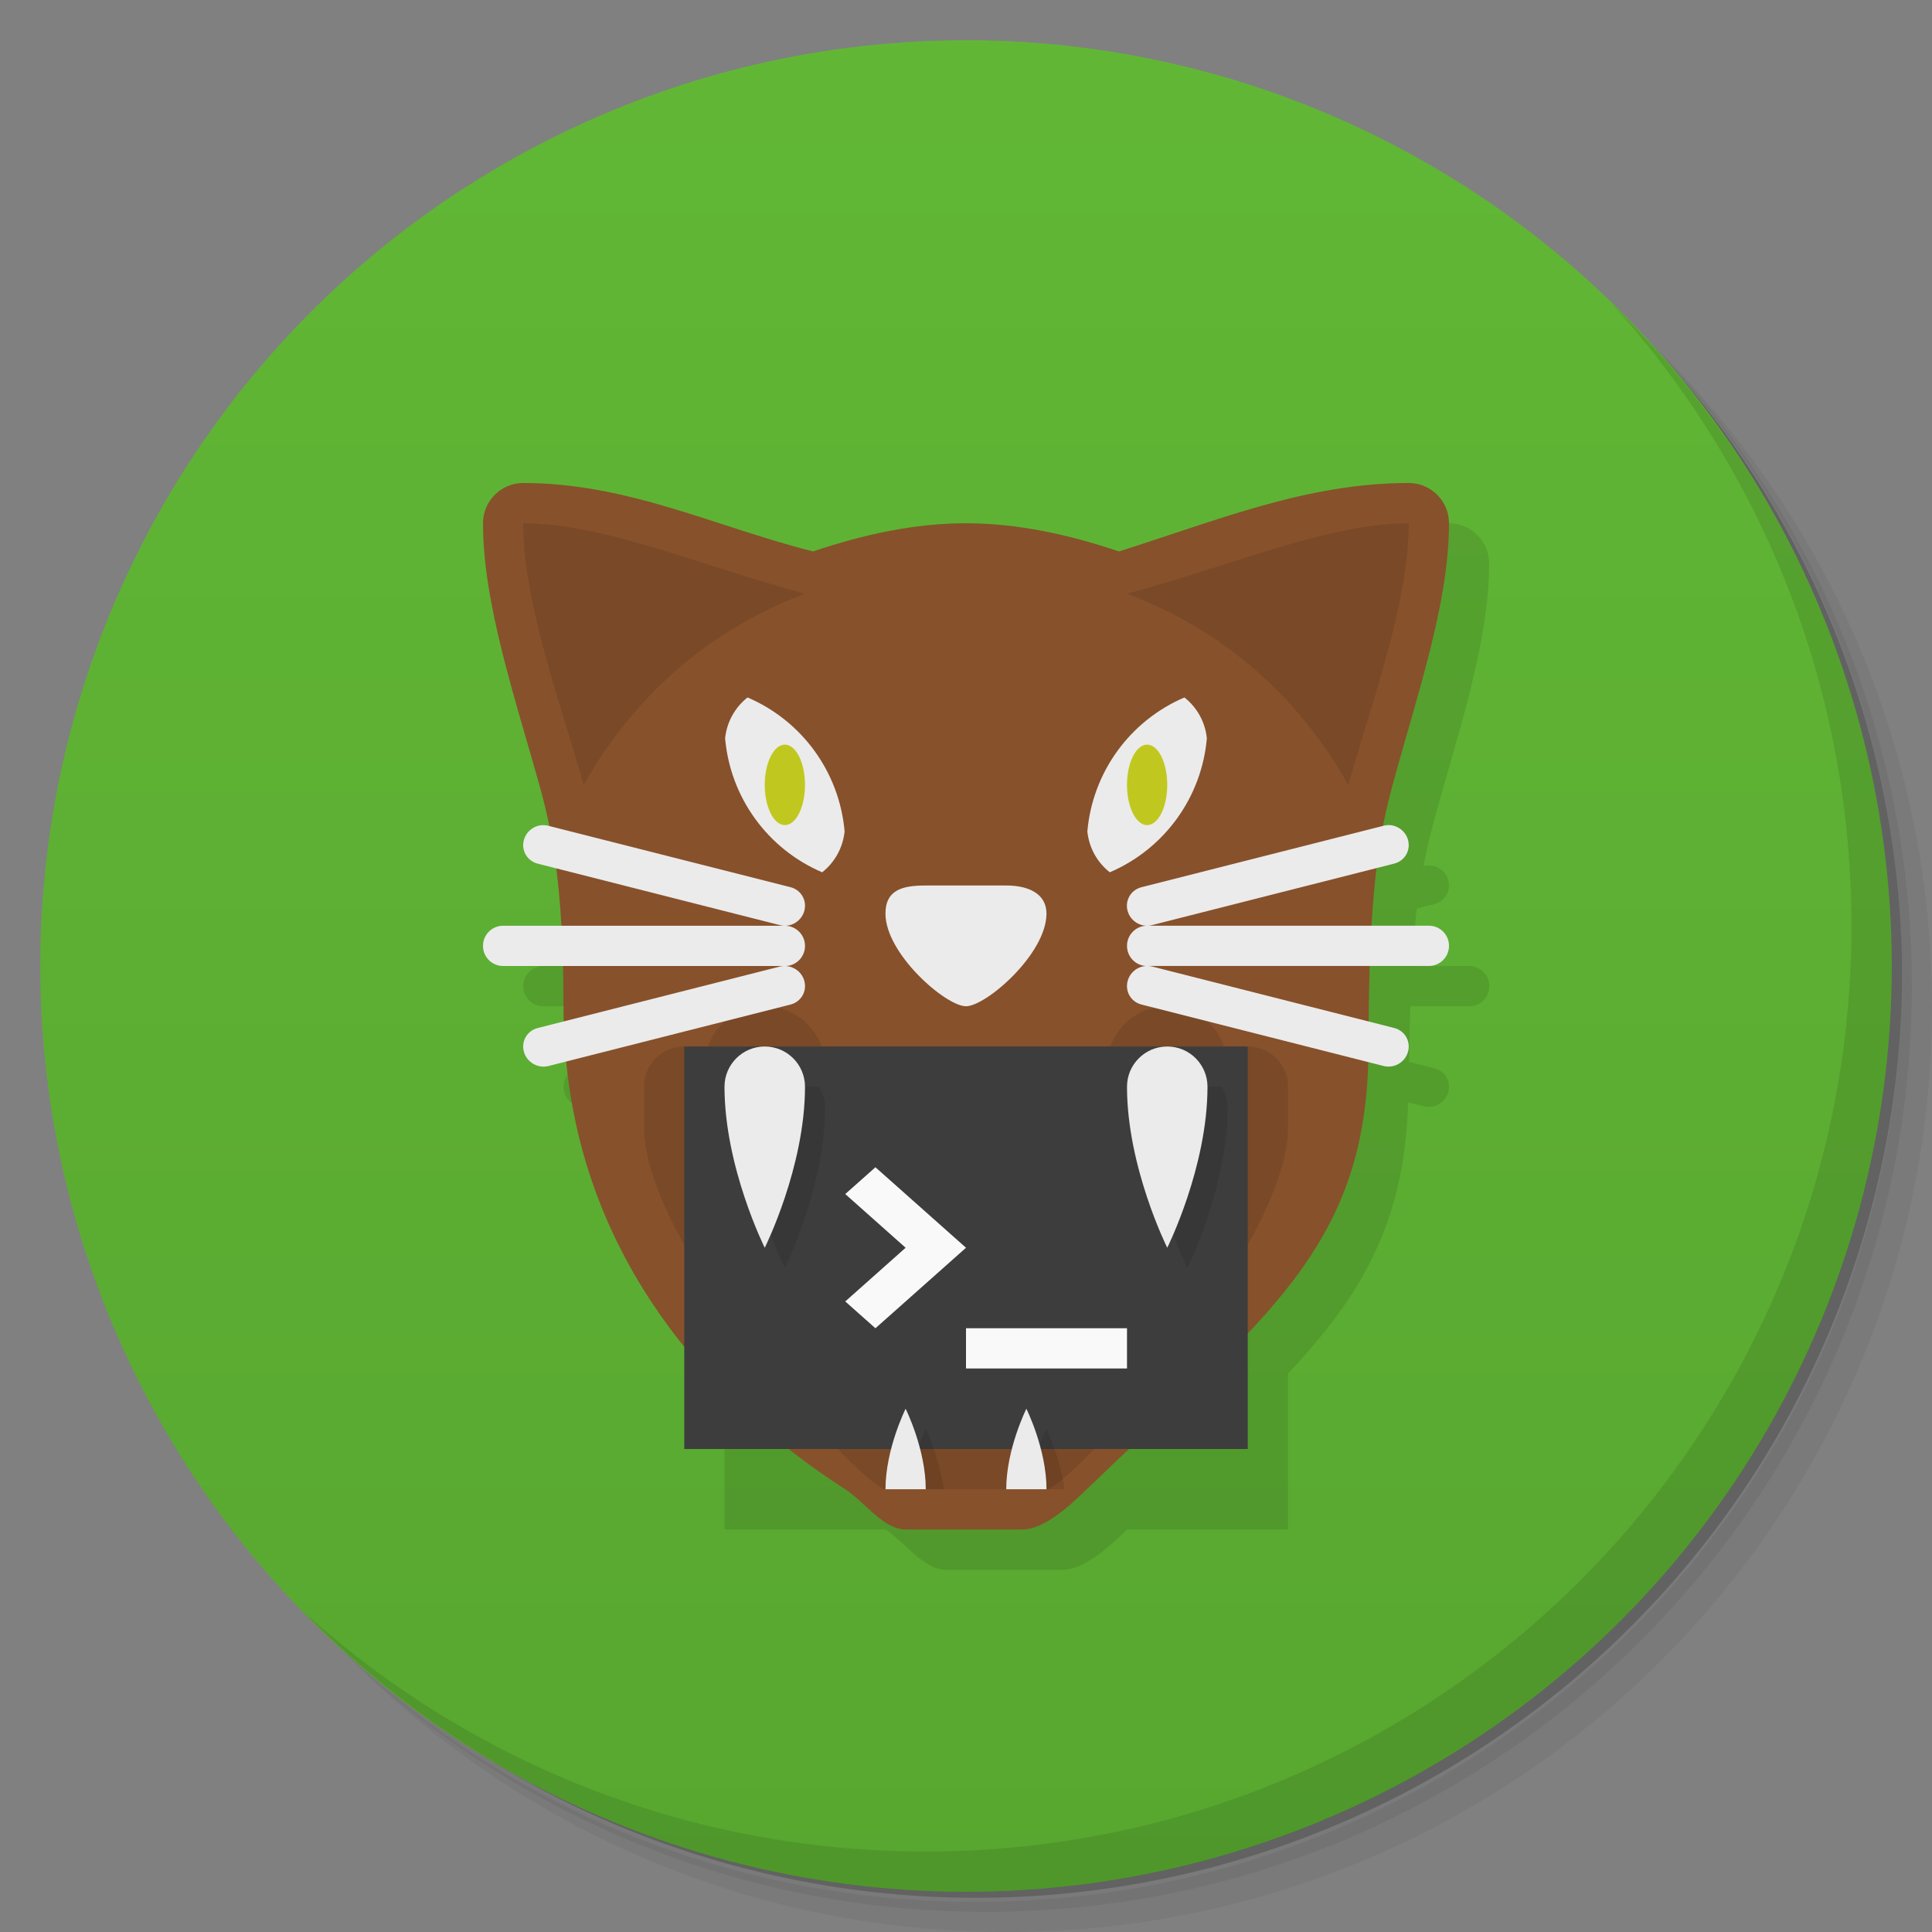 <svg version="1.1" viewBox="0 0 48 48" xmlns="http://www.w3.org/2000/svg">
 <rect x="0" y="0" width="48" height="48" fill="#808080" stroke="none"/>
 <defs>
  <linearGradient id="bg" x2="0" y1="1" y2="47" gradientUnits="userSpaceOnUse">
   <stop style="stop-color:#61b735" offset="0"/>
   <stop style="stop-color:#58a730" offset="1"/>
  </linearGradient>
 </defs>
 <path d="m36.31 5c5.859 4.062 9.688 10.831 9.688 18.5 0 12.426-10.07 22.5-22.5 22.5-7.669 0-14.438-3.828-18.5-9.688 1.037 1.822 2.306 3.499 3.781 4.969 4.085 3.712 9.514 5.969 15.469 5.969 12.703 0 23-10.298 23-23 0-5.954-2.256-11.384-5.969-15.469-1.469-1.475-3.147-2.744-4.969-3.781zm4.969 3.781c3.854 4.113 6.219 9.637 6.219 15.719 0 12.703-10.297 23-23 23-6.081 0-11.606-2.364-15.719-6.219 4.16 4.144 9.883 6.719 16.219 6.719 12.703 0 23-10.298 23-23 0-6.335-2.575-12.06-6.719-16.219z" style="opacity:.05"/>
 <path d="m41.28 8.781c3.712 4.085 5.969 9.514 5.969 15.469 0 12.703-10.297 23-23 23-5.954 0-11.384-2.256-15.469-5.969 4.113 3.854 9.637 6.219 15.719 6.219 12.703 0 23-10.298 23-23 0-6.081-2.364-11.606-6.219-15.719z" style="opacity:.1"/>
 <path d="m31.25 2.375c8.615 3.154 14.75 11.417 14.75 21.13 0 12.426-10.07 22.5-22.5 22.5-9.708 0-17.971-6.135-21.12-14.75a23 23 0 0 0 44.875-7 23 23 0 0 0-16-21.875z" style="opacity:.2"/>
 <circle cx="24" cy="24" r="23" style="fill:url(#bg)"/>
 <path d="m14.947 24h-1.447c-0.277 0-0.5 0.223-0.5 0.5s0.223 0.5 0.5 0.5h1.475l-0.615 1.541c-0.263 0.067-0.416 0.333-0.342 0.594 0.074 0.261 0.346 0.416 0.609 0.35l3.373 6.965v3.551h4c0.466 0.299 0.946 1 1.5 1h2.9c0.554 0 1.201-0.615 1.6-1h4v-3.877c1.848-1.964 2.898-3.771 2.984-6.738l0.391 0.1c0.263 0.067 0.534-0.09 0.607-0.352s-0.079-0.525-0.342-0.592l-0.629-0.16c0.005-0.501 0.013-0.966 0.027-1.381h1.463c0.277 0 0.5-0.223 0.5-0.5s-0.223-0.5-0.5-0.5h-1.416c0.032-0.534 0.068-1.035 0.115-1.43l0.439-0.111c0.263-0.067 0.416-0.331 0.342-0.592-0.074-0.261-0.344-0.418-0.607-0.352l-0.01 2e-3c0.075-0.384 0.153-0.716 0.234-1.018 0.599-2.215 1.4-4.5 1.4-6.5 0-0.552-0.448-1-1-1z" style="opacity:.1"/>
 <path d="m40.03 7.531c3.712 4.084 5.969 9.514 5.969 15.469 0 12.703-10.297 23-23 23-5.954 0-11.384-2.256-15.469-5.969 4.178 4.291 10.01 6.969 16.469 6.969 12.703 0 23-10.298 23-23 0-6.462-2.677-12.291-6.969-16.469z" style="opacity:.1"/>
 <path d="m13 12c-0.552 0-1 0.448-1 1 0 2 0.806 4.368 1.4 6.5 0.312 1.118 0.6 2.5 0.6 5.498 0 6.002 3.678 9.872 7 12.002 0.466 0.299 0.946 1 1.5 1h2.9c0.554 0 1.201-0.615 1.6-1 4.427-4.274 7-6 7-11 0-4 0.297-5.378 0.6-6.5 0.599-2.215 1.4-4.5 1.4-6.5 0-0.552-0.448-1-1-1-2.534 0-4.74 0.924-7.2 1.7-1.223-0.413-2.505-0.699-3.8-0.7s-2.572 0.287-3.8 0.7c-2.433-0.614-4.592-1.7-7.2-1.7z" style="fill:#87512b"/>
 <path d="m13 13c0 2 0.937 4.484 1.5 6.5 1.266-2.227 3.105-3.842 5.5-4.75-2.492-0.659-5-1.75-7-1.75zm22 0c-2 0-4.508 1.091-7 1.75 2.395 0.908 4.234 2.523 5.5 4.75 0.563-2.016 1.5-4.5 1.5-6.5zm-16 12c-0.635 8.95e-4 -1.2 0.401-1.412 1h-0.588c-0.554 0-1 0.446-1 1v1c0 3 5.446 9 6 9h4c0.554 0 6-6 6-9v-1c0-0.554-0.446-1-1-1h-0.588c-0.212-0.599-0.777-0.999-1.412-1-0.635 8.95e-4 -1.2 0.401-1.412 1h-7.176c-0.212-0.599-0.777-0.999-1.412-1z" style="opacity:.1"/>
 <rect x="17" y="26" width="14" height="10" style="fill:#3d3d3d"/>
 <path d="m18.572 17.328c-0.307 0.243-0.513 0.602-0.557 1.014 0.128 1.47 1.055 2.75 2.412 3.33 0.307-0.243 0.513-0.602 0.557-1.014-0.128-1.47-1.055-2.75-2.412-3.33zm10.855 0c-1.357 0.58-2.284 1.86-2.412 3.33 0.043 0.412 0.249 0.77 0.557 1.014 1.357-0.58 2.284-1.86 2.412-3.33-0.043-0.412-0.249-0.77-0.557-1.014zm-15.949 3.172c-0.21 0.01-0.401 0.153-0.461 0.365-0.074 0.261 0.079 0.525 0.342 0.592l6.016 1.527c0.033 0.008 0.065 0.014 0.098 0.016h-6.973c-0.277 0-0.5 0.223-0.5 0.5s0.223 0.5 0.5 0.5h6.973c-0.033 0.002-0.065 0.005-0.098 0.014l-6.016 1.527c-0.263 0.067-0.416 0.331-0.342 0.592 0.074 0.261 0.346 0.418 0.609 0.352l6.014-1.527c0.263-0.067 0.416-0.331 0.342-0.592-0.06-0.212-0.251-0.355-0.461-0.365 0.267-0.011 0.479-0.23 0.479-0.5s-0.212-0.489-0.479-0.5c0.21-0.01 0.401-0.155 0.461-0.367 0.074-0.261-0.079-0.525-0.342-0.592l-6.014-1.525c-0.049-0.013-0.1-0.018-0.148-0.016zm20.994 0c-0.033 0.002-0.065 0.007-0.098 0.016l-6.016 1.527c-0.263 0.067-0.416 0.331-0.342 0.592 0.06 0.212 0.251 0.355 0.461 0.365-0.266 0.012-0.477 0.231-0.477 0.5s0.21 0.488 0.477 0.5c-0.21 0.01-0.399 0.153-0.459 0.365-0.074 0.261 0.077 0.525 0.34 0.592l6.016 1.527c0.263 0.067 0.534-0.09 0.607-0.352 0.074-0.261-0.079-0.525-0.342-0.592l-6.014-1.527c-0.033-0.008-0.067-0.012-0.1-0.014h6.975c0.277 0 0.5-0.223 0.5-0.5s-0.223-0.5-0.5-0.5h-6.975c0.033-0.002 0.067-0.007 0.1-0.016l6.014-1.527c0.263-0.067 0.416-0.331 0.342-0.592-0.065-0.228-0.281-0.376-0.51-0.365zm-11.473 1.5c-0.554 0-1 0.094-1 0.699 0 1 1.5 2.301 2 2.301s2-1.301 2-2.301c0-0.496-0.446-0.699-1-0.699z" style="fill:#ebebeb"/>
 <ellipse cx="28.5" cy="19.5" rx=".5" ry="1" style="fill:#c0c81f"/>
 <ellipse cx="19.5" cy="19.5" rx=".5" ry="1" style="fill:#c0c81f"/>
 <path d="m18.652 27c-0.089 0.149-0.152 0.314-0.152 0.5 0 2 1 4 1 4s1-2 1-4c0-0.186-0.064-0.351-0.152-0.5zm10 0c-0.089 0.149-0.152 0.314-0.152 0.5 0 2 1 4 1 4s1-2 1-4c0-0.186-0.064-0.351-0.152-0.5zm-5.652 8.5s-0.33 0.694-0.447 1.5h0.895c-0.117-0.806-0.447-1.5-0.447-1.5zm3 0s-0.33 0.694-0.447 1.5h0.895c-0.117-0.806-0.447-1.5-0.447-1.5z" style="opacity:.1"/>
 <path d="m19 26c-0.552 0-1 0.448-1 1 0 2 1 4 1 4s1-2 1-4c0-0.552-0.448-1-1-1zm10 0c-0.552 0-1 0.448-1 1 0 2 1 4 1 4s1-2 1-4c0-0.552-0.448-1-1-1zm-6.5 9s-0.5 1-0.5 2h1c0-1-0.5-2-0.5-2zm3 0s-0.5 1-0.5 2h1c0-1-0.5-2-0.5-2z" style="fill:#ebebeb"/>
 <path d="m21.75 29-0.75 0.666 1.5 1.334-1.5 1.334 0.75 0.666c0.75-0.667 1.5-1.333 2.25-2-0.75-0.667-1.5-1.333-2.25-2zm2.25 4v1h4v-1z" style="fill:#f9f9f9"/>
</svg>
